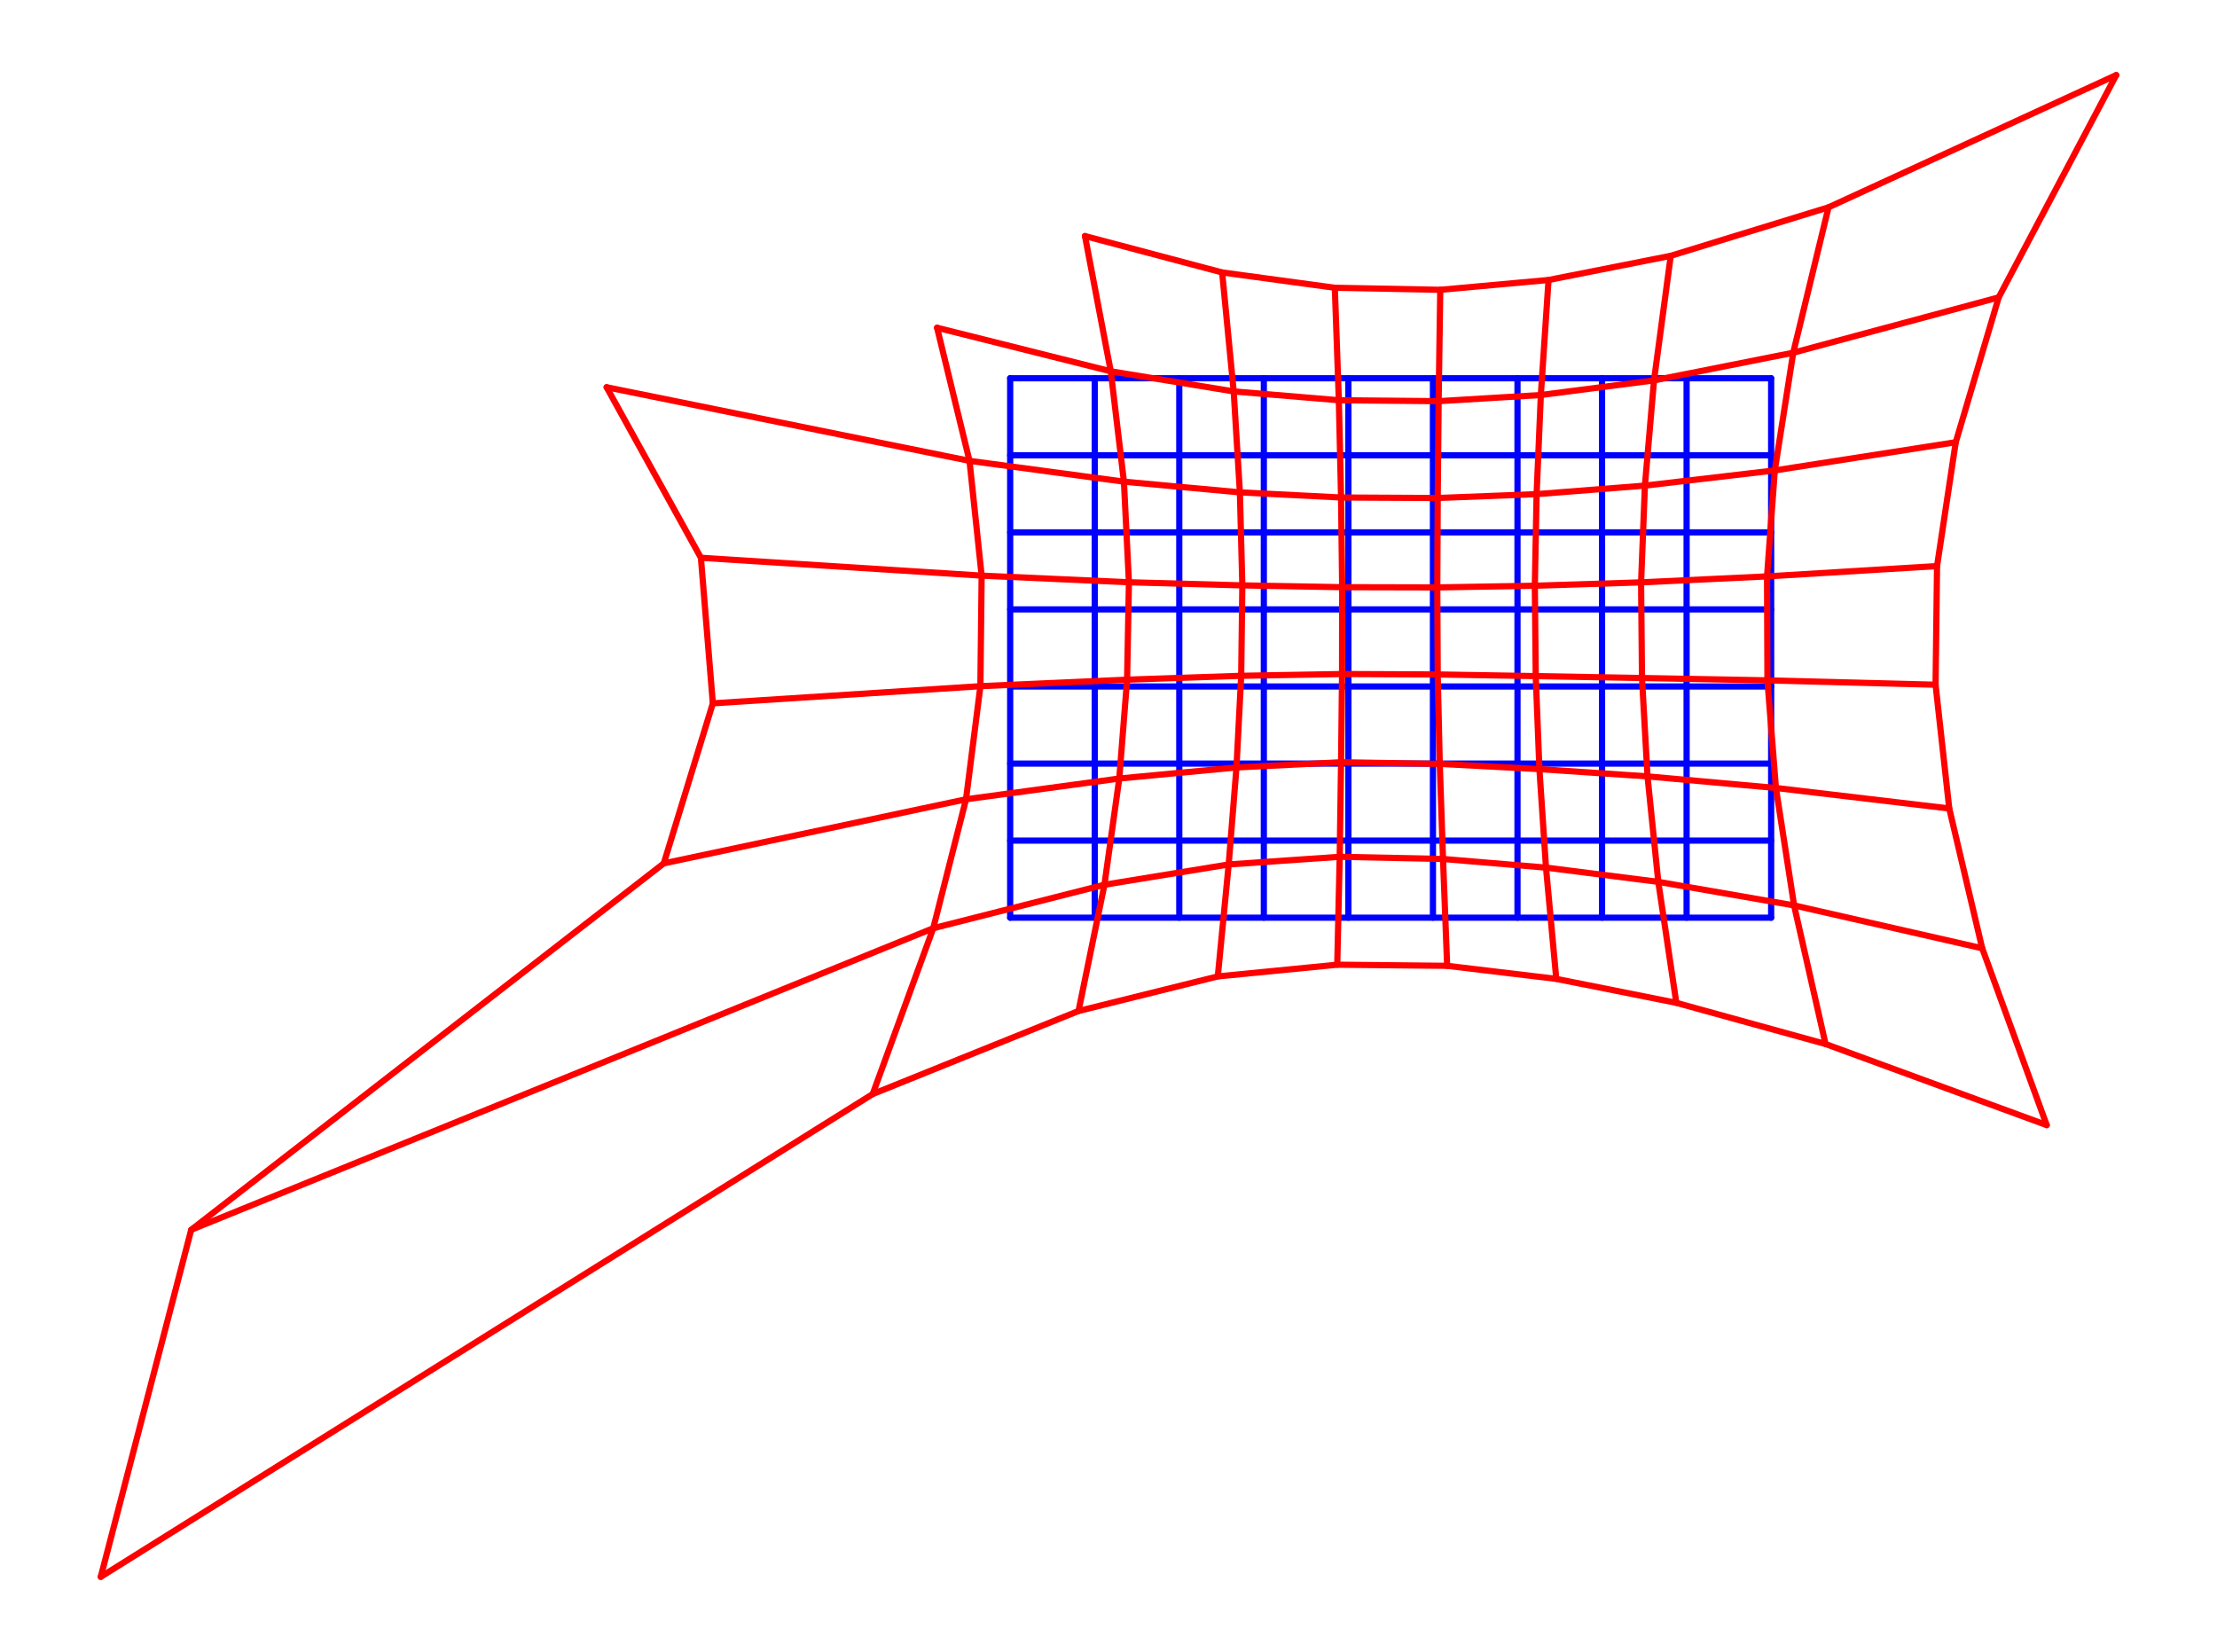 <?xml version="1.0" encoding="utf-8" standalone="no"?>
<!DOCTYPE svg PUBLIC "-//W3C//DTD SVG 1.1//EN"
  "http://www.w3.org/Graphics/SVG/1.1/DTD/svg11.dtd">
<svg xmlns:xlink="http://www.w3.org/1999/xlink" width="357.12pt" height="266.112pt" viewBox="0 0 357.12 266.112" xmlns="http://www.w3.org/2000/svg" version="1.1">
 <defs>
  <style type="text/css">*{stroke-linejoin: round; stroke-linecap: butt}</style>
 </defs>
 <g id="figure_1">
  <g id="patch_1">
   <path d="M 0 266.112 
L 357.12 266.112 
L 357.12 0 
L 0 0 
z
" style="fill: #ffffff"/>
  </g>
  <g id="axes_1">
   <g id="line2d_1">
    <path d="M 162.722 147.833 
L 176.342 147.833 
L 189.962 147.833 
L 203.582 147.833 
L 217.202 147.833 
L 230.822 147.833 
L 244.442 147.833 
L 258.062 147.833 
L 271.682 147.833 
L 285.302 147.833 
" clip-path="url(#pc9133b0e37)" style="fill: none; stroke: #0000ff; stroke-linecap: round"/>
   </g>
   <g id="line2d_2">
    <path d="M 162.722 135.418 
L 176.342 135.418 
L 189.962 135.418 
L 203.582 135.418 
L 217.202 135.418 
L 230.822 135.418 
L 244.442 135.418 
L 258.062 135.418 
L 271.682 135.418 
L 285.302 135.418 
" clip-path="url(#pc9133b0e37)" style="fill: none; stroke: #0000ff; stroke-linecap: round"/>
   </g>
   <g id="line2d_3">
    <path d="M 162.722 123.004 
L 176.342 123.004 
L 189.962 123.004 
L 203.582 123.004 
L 217.202 123.004 
L 230.822 123.004 
L 244.442 123.004 
L 258.062 123.004 
L 271.682 123.004 
L 285.302 123.004 
" clip-path="url(#pc9133b0e37)" style="fill: none; stroke: #0000ff; stroke-linecap: round"/>
   </g>
   <g id="line2d_4">
    <path d="M 162.722 110.589 
L 176.342 110.589 
L 189.962 110.589 
L 203.582 110.589 
L 217.202 110.589 
L 230.822 110.589 
L 244.442 110.589 
L 258.062 110.589 
L 271.682 110.589 
L 285.302 110.589 
" clip-path="url(#pc9133b0e37)" style="fill: none; stroke: #0000ff; stroke-linecap: round"/>
   </g>
   <g id="line2d_5">
    <path d="M 162.722 98.174 
L 176.342 98.174 
L 189.962 98.174 
L 203.582 98.174 
L 217.202 98.174 
L 230.822 98.174 
L 244.442 98.174 
L 258.062 98.174 
L 271.682 98.174 
L 285.302 98.174 
" clip-path="url(#pc9133b0e37)" style="fill: none; stroke: #0000ff; stroke-linecap: round"/>
   </g>
   <g id="line2d_6">
    <path d="M 162.722 85.76 
L 176.342 85.76 
L 189.962 85.76 
L 203.582 85.76 
L 217.202 85.76 
L 230.822 85.76 
L 244.442 85.76 
L 258.062 85.76 
L 271.682 85.76 
L 285.302 85.76 
" clip-path="url(#pc9133b0e37)" style="fill: none; stroke: #0000ff; stroke-linecap: round"/>
   </g>
   <g id="line2d_7">
    <path d="M 162.722 73.345 
L 176.342 73.345 
L 189.962 73.345 
L 203.582 73.345 
L 217.202 73.345 
L 230.822 73.345 
L 244.442 73.345 
L 258.062 73.345 
L 271.682 73.345 
L 285.302 73.345 
" clip-path="url(#pc9133b0e37)" style="fill: none; stroke: #0000ff; stroke-linecap: round"/>
   </g>
   <g id="line2d_8">
    <path d="M 162.722 60.93 
L 176.342 60.93 
L 189.962 60.93 
L 203.582 60.93 
L 217.202 60.93 
L 230.822 60.93 
L 244.442 60.93 
L 258.062 60.93 
L 271.682 60.93 
L 285.302 60.93 
" clip-path="url(#pc9133b0e37)" style="fill: none; stroke: #0000ff; stroke-linecap: round"/>
   </g>
   <g id="line2d_9">
    <path d="M 162.722 147.833 
L 162.722 135.418 
L 162.722 123.004 
L 162.722 110.589 
L 162.722 98.174 
L 162.722 85.76 
L 162.722 73.345 
L 162.722 60.93 
" clip-path="url(#pc9133b0e37)" style="fill: none; stroke: #0000ff; stroke-linecap: round"/>
   </g>
   <g id="line2d_10">
    <path d="M 176.342 147.833 
L 176.342 135.418 
L 176.342 123.004 
L 176.342 110.589 
L 176.342 98.174 
L 176.342 85.76 
L 176.342 73.345 
L 176.342 60.93 
" clip-path="url(#pc9133b0e37)" style="fill: none; stroke: #0000ff; stroke-linecap: round"/>
   </g>
   <g id="line2d_11">
    <path d="M 189.962 147.833 
L 189.962 135.418 
L 189.962 123.004 
L 189.962 110.589 
L 189.962 98.174 
L 189.962 85.76 
L 189.962 73.345 
L 189.962 60.93 
" clip-path="url(#pc9133b0e37)" style="fill: none; stroke: #0000ff; stroke-linecap: round"/>
   </g>
   <g id="line2d_12">
    <path d="M 203.582 147.833 
L 203.582 135.418 
L 203.582 123.004 
L 203.582 110.589 
L 203.582 98.174 
L 203.582 85.76 
L 203.582 73.345 
L 203.582 60.93 
" clip-path="url(#pc9133b0e37)" style="fill: none; stroke: #0000ff; stroke-linecap: round"/>
   </g>
   <g id="line2d_13">
    <path d="M 217.202 147.833 
L 217.202 135.418 
L 217.202 123.004 
L 217.202 110.589 
L 217.202 98.174 
L 217.202 85.76 
L 217.202 73.345 
L 217.202 60.93 
" clip-path="url(#pc9133b0e37)" style="fill: none; stroke: #0000ff; stroke-linecap: round"/>
   </g>
   <g id="line2d_14">
    <path d="M 230.822 147.833 
L 230.822 135.418 
L 230.822 123.004 
L 230.822 110.589 
L 230.822 98.174 
L 230.822 85.76 
L 230.822 73.345 
L 230.822 60.93 
" clip-path="url(#pc9133b0e37)" style="fill: none; stroke: #0000ff; stroke-linecap: round"/>
   </g>
   <g id="line2d_15">
    <path d="M 244.442 147.833 
L 244.442 135.418 
L 244.442 123.004 
L 244.442 110.589 
L 244.442 98.174 
L 244.442 85.76 
L 244.442 73.345 
L 244.442 60.93 
" clip-path="url(#pc9133b0e37)" style="fill: none; stroke: #0000ff; stroke-linecap: round"/>
   </g>
   <g id="line2d_16">
    <path d="M 258.062 147.833 
L 258.062 135.418 
L 258.062 123.004 
L 258.062 110.589 
L 258.062 98.174 
L 258.062 85.76 
L 258.062 73.345 
L 258.062 60.93 
" clip-path="url(#pc9133b0e37)" style="fill: none; stroke: #0000ff; stroke-linecap: round"/>
   </g>
   <g id="line2d_17">
    <path d="M 271.682 147.833 
L 271.682 135.418 
L 271.682 123.004 
L 271.682 110.589 
L 271.682 98.174 
L 271.682 85.76 
L 271.682 73.345 
L 271.682 60.93 
" clip-path="url(#pc9133b0e37)" style="fill: none; stroke: #0000ff; stroke-linecap: round"/>
   </g>
   <g id="line2d_18">
    <path d="M 285.302 147.833 
L 285.302 135.418 
L 285.302 123.004 
L 285.302 110.589 
L 285.302 98.174 
L 285.302 85.76 
L 285.302 73.345 
L 285.302 60.93 
" clip-path="url(#pc9133b0e37)" style="fill: none; stroke: #0000ff; stroke-linecap: round"/>
   </g>
   <g id="line2d_19">
    <path d="M 16.233 254.016 
L 140.574 176.247 
L 173.73 162.867 
L 196.164 157.293 
L 215.408 155.408 
L 233.112 155.587 
L 250.689 157.689 
L 270.027 161.55 
L 294.062 168.183 
L 329.687 181.245 
" clip-path="url(#pc9133b0e37)" style="fill: none; stroke: #ff0000; stroke-linecap: round"/>
   </g>
   <g id="line2d_20">
    <path d="M 30.798 198.111 
L 150.331 149.53 
L 177.906 142.525 
L 197.92 139.256 
L 215.802 138.024 
L 232.445 138.373 
L 249.034 139.767 
L 267.122 142.06 
L 288.996 145.856 
L 319.299 152.762 
" clip-path="url(#pc9133b0e37)" style="fill: none; stroke: #ff0000; stroke-linecap: round"/>
   </g>
   <g id="line2d_21">
    <path d="M 106.925 139.083 
L 155.608 128.759 
L 180.295 125.414 
L 199.172 123.631 
L 216.023 122.793 
L 231.921 123.055 
L 247.972 123.9 
L 265.386 125.07 
L 286.069 126.937 
L 313.99 130.239 
" clip-path="url(#pc9133b0e37)" style="fill: none; stroke: #ff0000; stroke-linecap: round"/>
   </g>
   <g id="line2d_22">
    <path d="M 114.825 113.302 
L 157.923 110.54 
L 181.554 109.49 
L 199.935 108.867 
L 216.181 108.582 
L 231.589 108.651 
L 247.38 108.916 
L 264.496 109.221 
L 284.702 109.599 
L 311.786 110.302 
" clip-path="url(#pc9133b0e37)" style="fill: none; stroke: #ff0000; stroke-linecap: round"/>
   </g>
   <g id="line2d_23">
    <path d="M 112.904 89.852 
L 158.125 92.73 
L 181.851 93.799 
L 200.116 94.301 
L 216.198 94.593 
L 231.523 94.629 
L 247.235 94.357 
L 264.35 93.815 
L 284.639 92.852 
L 312.024 91.193 
" clip-path="url(#pc9133b0e37)" style="fill: none; stroke: #ff0000; stroke-linecap: round"/>
   </g>
   <g id="line2d_24">
    <path d="M 97.717 62.383 
L 156.17 74.239 
L 181.044 77.593 
L 199.725 79.316 
L 216.022 80.145 
L 231.591 80.224 
L 247.52 79.603 
L 264.967 78.229 
L 285.89 75.781 
L 315.036 71.241 
" clip-path="url(#pc9133b0e37)" style="fill: none; stroke: #ff0000; stroke-linecap: round"/>
   </g>
   <g id="line2d_25">
    <path d="M 150.946 52.797 
L 178.926 59.813 
L 198.726 63.055 
L 215.664 64.475 
L 231.74 64.626 
L 248.203 63.633 
L 266.431 61.275 
L 288.858 56.82 
L 321.955 47.908 
" clip-path="url(#pc9133b0e37)" style="fill: none; stroke: #ff0000; stroke-linecap: round"/>
   </g>
   <g id="line2d_26">
    <path d="M 174.772 38.027 
L 196.867 43.889 
L 215.017 46.356 
L 231.999 46.686 
L 249.441 45.104 
L 269.127 41.208 
L 294.544 33.398 
L 340.887 12.096 
" clip-path="url(#pc9133b0e37)" style="fill: none; stroke: #ff0000; stroke-linecap: round"/>
   </g>
   <g id="line2d_27">
    <path d="M 16.233 254.016 
L 30.798 198.111 
L 106.925 139.083 
L 114.825 113.302 
L 112.904 89.852 
L 97.717 62.383 
" clip-path="url(#pc9133b0e37)" style="fill: none; stroke: #ff0000; stroke-linecap: round"/>
   </g>
   <g id="line2d_28">
    <path d="M 140.574 176.247 
L 150.331 149.53 
L 155.608 128.759 
L 157.923 110.54 
L 158.125 92.73 
L 156.17 74.239 
L 150.946 52.797 
" clip-path="url(#pc9133b0e37)" style="fill: none; stroke: #ff0000; stroke-linecap: round"/>
   </g>
   <g id="line2d_29">
    <path d="M 173.73 162.867 
L 177.906 142.525 
L 180.295 125.414 
L 181.554 109.49 
L 181.851 93.799 
L 181.044 77.593 
L 178.926 59.813 
L 174.772 38.027 
" clip-path="url(#pc9133b0e37)" style="fill: none; stroke: #ff0000; stroke-linecap: round"/>
   </g>
   <g id="line2d_30">
    <path d="M 196.164 157.293 
L 197.92 139.256 
L 199.172 123.631 
L 199.935 108.867 
L 200.116 94.301 
L 199.725 79.316 
L 198.726 63.055 
L 196.867 43.889 
" clip-path="url(#pc9133b0e37)" style="fill: none; stroke: #ff0000; stroke-linecap: round"/>
   </g>
   <g id="line2d_31">
    <path d="M 215.408 155.408 
L 215.802 138.024 
L 216.023 122.793 
L 216.181 108.582 
L 216.198 94.593 
L 216.022 80.145 
L 215.664 64.475 
L 215.017 46.356 
" clip-path="url(#pc9133b0e37)" style="fill: none; stroke: #ff0000; stroke-linecap: round"/>
   </g>
   <g id="line2d_32">
    <path d="M 233.112 155.587 
L 232.445 138.373 
L 231.921 123.055 
L 231.589 108.651 
L 231.523 94.629 
L 231.591 80.224 
L 231.74 64.626 
L 231.999 46.686 
" clip-path="url(#pc9133b0e37)" style="fill: none; stroke: #ff0000; stroke-linecap: round"/>
   </g>
   <g id="line2d_33">
    <path d="M 250.689 157.689 
L 249.034 139.767 
L 247.972 123.9 
L 247.38 108.916 
L 247.235 94.357 
L 247.52 79.603 
L 248.203 63.633 
L 249.441 45.104 
" clip-path="url(#pc9133b0e37)" style="fill: none; stroke: #ff0000; stroke-linecap: round"/>
   </g>
   <g id="line2d_34">
    <path d="M 270.027 161.55 
L 267.122 142.06 
L 265.386 125.07 
L 264.496 109.221 
L 264.35 93.815 
L 264.967 78.229 
L 266.431 61.275 
L 269.127 41.208 
" clip-path="url(#pc9133b0e37)" style="fill: none; stroke: #ff0000; stroke-linecap: round"/>
   </g>
   <g id="line2d_35">
    <path d="M 294.062 168.183 
L 288.996 145.856 
L 286.069 126.937 
L 284.702 109.599 
L 284.639 92.852 
L 285.89 75.781 
L 288.858 56.82 
L 294.544 33.398 
" clip-path="url(#pc9133b0e37)" style="fill: none; stroke: #ff0000; stroke-linecap: round"/>
   </g>
   <g id="line2d_36">
    <path d="M 329.687 181.245 
L 319.299 152.762 
L 313.99 130.239 
L 311.786 110.302 
L 312.024 91.193 
L 315.036 71.241 
L 321.955 47.908 
L 340.887 12.096 
" clip-path="url(#pc9133b0e37)" style="fill: none; stroke: #ff0000; stroke-linecap: round"/>
   </g>
  </g>
 </g>
 <defs>
  <clipPath id="pc9133b0e37">
   <rect x="0" y="-0" width="357.12" height="266.112"/>
  </clipPath>
 </defs>
</svg>
